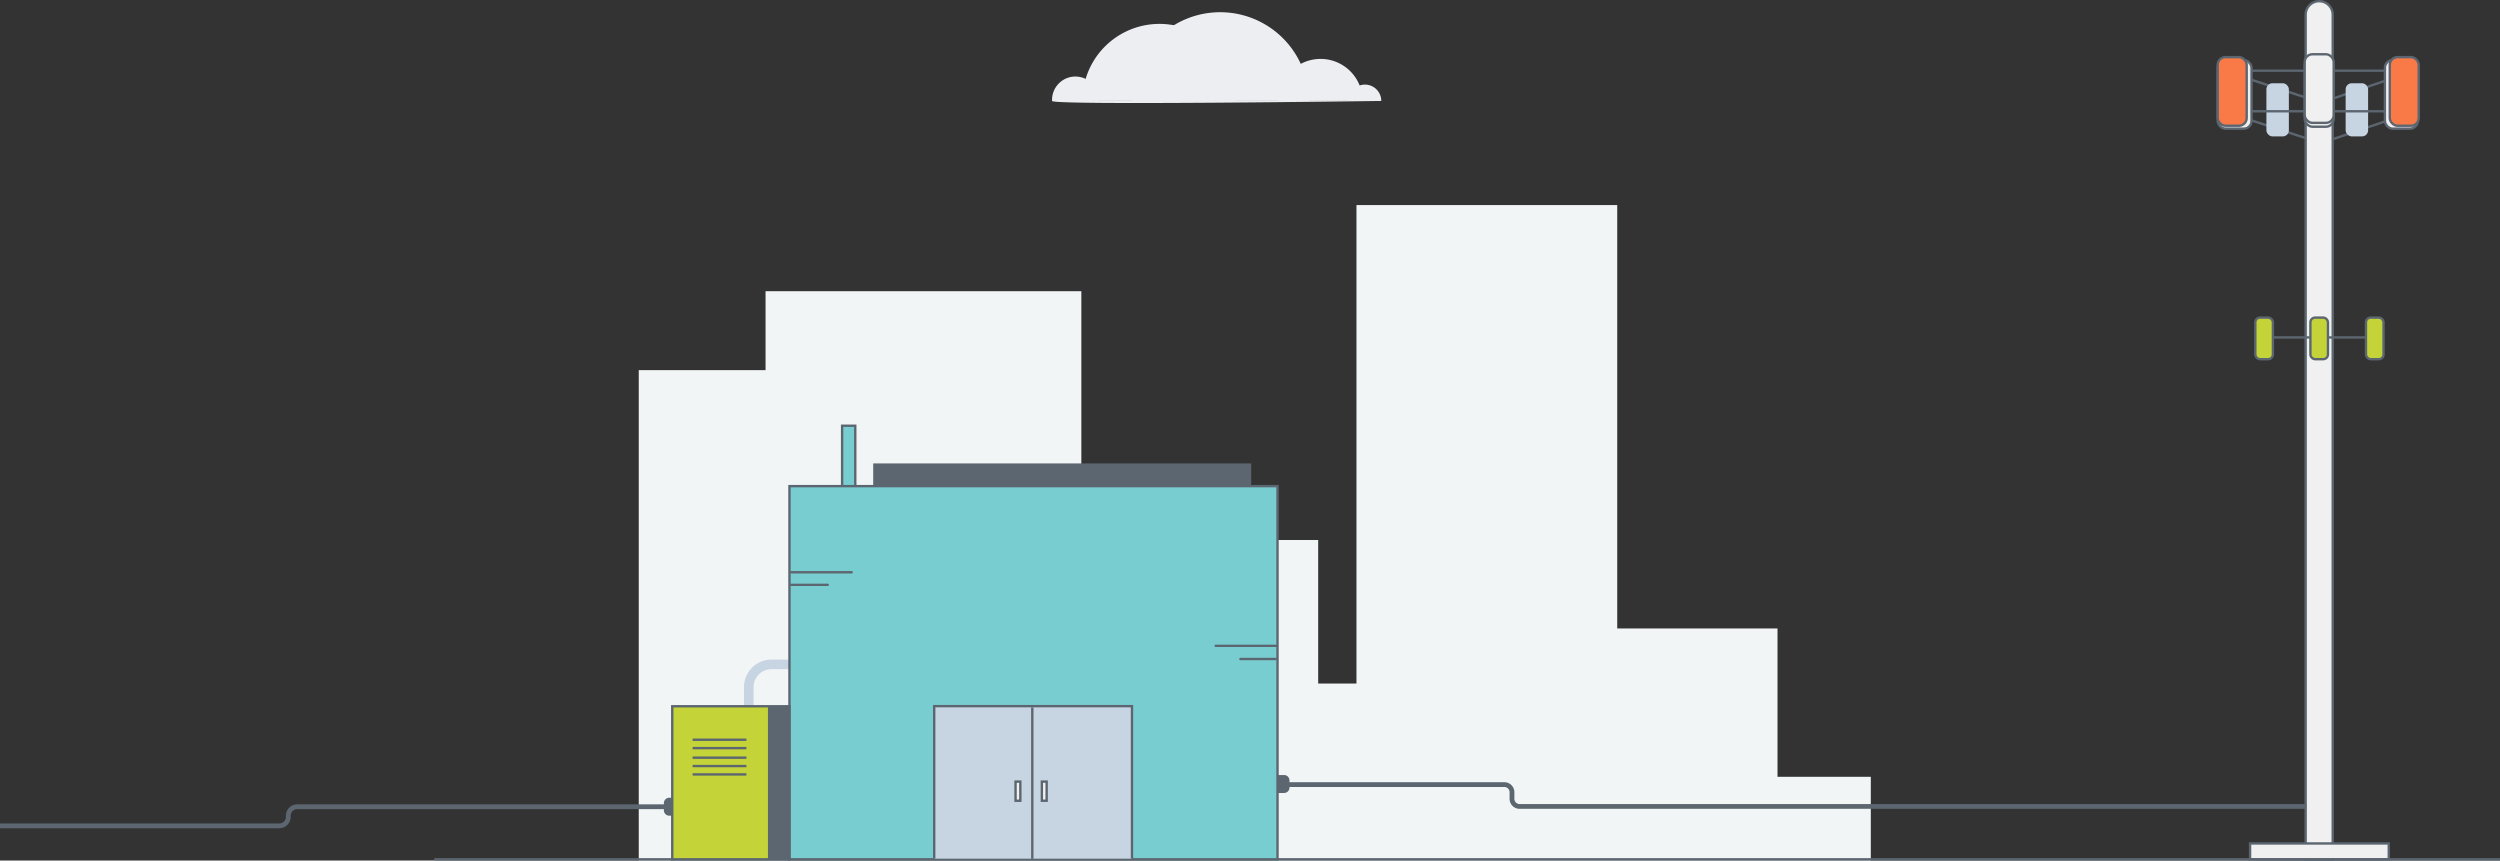 <svg xmlns="http://www.w3.org/2000/svg" viewBox="0 0 2090 719.42" role="presentation"><rect x="0" y="0" width="2090" height="719.42" fill="#333333" stroke="none"/><defs><style>.cls-1{fill:#f1f5f5;}.cls-2{fill:#eceef2;}.cls-12,.cls-13,.cls-3,.cls-8{fill:none;}.cls-10,.cls-11,.cls-12,.cls-13,.cls-3,.cls-4,.cls-6,.cls-7{stroke:#5c6670;}.cls-10,.cls-11,.cls-12,.cls-13,.cls-3,.cls-4,.cls-6,.cls-7,.cls-8{stroke-miterlimit:10;}.cls-10,.cls-11,.cls-12,.cls-3,.cls-4,.cls-6,.cls-7{stroke-width:2px;}.cls-4{fill:#f0f0f0;}.cls-11,.cls-5{fill:#c7d4e2;}.cls-6{fill:#fa7a47;}.cls-7{fill:#c4d438;}.cls-8{stroke:#c7d4e2;stroke-width:8px;}.cls-9{fill:#5c6670;}.cls-10{fill:#78cdd1;}.cls-12{stroke-linecap:round;}.cls-13{stroke-width:4px;}</style></defs><title>Artboard 1</title><g data-name="BG Elements"><polygon class="cls-1" points="640 309.42 534 309.42 534 719.42 1564 719.42 1564 649.42 1486 649.42 1486 525.42 1352 525.42 1352 171.42 1134 171.42 1134 571.42 1102 571.42 1102 451.42 904 451.42 904 243.42 640 243.42 640 309.42"/></g><g data-name="Layer 5"><path class="cls-2" d="M1094.24,84.39a74.17,74.17,0,0,0-148.35,0"/><path class="cls-2" d="M1139.13,84.39a35.13,35.13,0,1,0-70.27,0"/><path class="cls-2" d="M1033.73,84.39a64.41,64.41,0,1,0-128.83,0"/><path class="cls-2" d="M1127.42,84.39a13.66,13.66,0,1,1,27.33,0s-275.22,3.9-275.22,0a19.52,19.52,0,1,1,39,0"/><polyline class="cls-3" points="1858.85 93.02 1940.46 119.69 2016.41 93.83"/><polyline class="cls-3" points="1858.85 59.09 1940.46 85.75 2016.41 59.9"/><path class="cls-4" d="M1938.84,1h0a11.31,11.31,0,0,1,11.31,11.31V718.42a0,0,0,0,1,0,0h-22.62a0,0,0,0,1,0,0V12.31A11.31,11.31,0,0,1,1938.84,1Z"/><rect class="cls-5" x="1960.96" y="69.59" width="18.78" height="44.44" rx="5.04" ry="5.04"/><rect class="cls-5" x="1894.71" y="69.59" width="18.78" height="44.44" rx="5.04" ry="5.04"/><line class="cls-4" x1="1858.85" y1="59.09" x2="2017.22" y2="59.09"/><line class="cls-4" x1="2017.22" y1="93.02" x2="1858.85" y2="93.02"/><rect class="cls-4" x="1854" y="50.2" width="28.28" height="57.37" rx="6.5" ry="6.5"/><rect class="cls-4" x="1993.79" y="50.2" width="27.47" height="57.37" rx="6.5" ry="6.5"/><rect class="cls-4" x="1926.72" y="48.58" width="24.24" height="57.37" rx="6.5" ry="6.5"/><rect class="cls-4" x="1926.72" y="45.35" width="24.24" height="57.37" rx="6.5" ry="6.5"/><rect class="cls-6" x="1854" y="47.77" width="24.24" height="57.37" rx="6.5" ry="6.5"/><rect class="cls-6" x="1997.83" y="47.77" width="24.24" height="57.37" rx="6.5" ry="6.5"/><line class="cls-7" x1="1885.51" y1="282.09" x2="1993.05" y2="282.09"/><rect class="cls-7" x="1977.96" y="265.52" width="14.68" height="34.75" rx="3.94" ry="3.94"/><rect class="cls-7" x="1885.45" y="265.52" width="14.68" height="34.75" rx="3.94" ry="3.94"/><rect class="cls-7" x="1931.5" y="265.52" width="14.68" height="34.75" rx="3.94" ry="3.94"/><rect class="cls-4" x="1881.07" y="705.15" width="115.95" height="13.28"/><line class="cls-4" x1="2090" y1="718.42" x2="363" y2="718.42"/><path class="cls-8" d="M626,605.42v-31a19,19,0,0,1,19-19h43"/><path class="cls-9" d="M559.5,666.92H568a0,0,0,0,1,0,0v15a0,0,0,0,1,0,0h-8.5a4.5,4.5,0,0,1-4.5-4.5v-6A4.5,4.5,0,0,1,559.5,666.92Z"/><rect class="cls-10" x="704" y="355.91" width="11" height="51"/><rect class="cls-9" x="730" y="387.42" width="316" height="331"/><path class="cls-9" d="M1069.5,647.92h8.5a0,0,0,0,1,0,0v15a0,0,0,0,1,0,0h-8.5a4.5,4.5,0,0,1-4.5-4.5v-6A4.5,4.5,0,0,1,1069.5,647.92Z" transform="translate(2143 1310.85) rotate(180)"/><rect class="cls-10" x="660" y="406.42" width="408" height="312"/><rect class="cls-7" x="562" y="590.42" width="98" height="128"/><polyline class="cls-11" points="781 717.84 781 590.34 946.33 590.34 946.33 717.84"/><line class="cls-4" x1="863" y1="717.99" x2="863" y2="591.42"/><rect class="cls-4" x="849" y="653.42" width="4" height="16"/><rect class="cls-4" x="871" y="653.42" width="4" height="16"/><rect class="cls-9" x="642" y="590.42" width="18" height="128"/><line class="cls-4" x1="579" y1="618.42" x2="624" y2="618.42"/><line class="cls-4" x1="579" y1="625.42" x2="624" y2="625.42"/><line class="cls-4" x1="579" y1="633.42" x2="624" y2="633.42"/><line class="cls-4" x1="579" y1="640.42" x2="624" y2="640.42"/><line class="cls-4" x1="579" y1="647.42" x2="624" y2="647.42"/><line class="cls-12" x1="661.33" y1="478.42" x2="712" y2="478.42"/><line class="cls-12" x1="1016.33" y1="539.92" x2="1067" y2="539.92"/><line class="cls-12" x1="1037" y1="550.92" x2="1066.5" y2="550.92"/><line class="cls-12" x1="661.33" y1="488.92" x2="692" y2="488.92"/><path class="cls-13" d="M1076,655.92h181.63a6.38,6.38,0,0,1,6.38,6.38v5.5a6.38,6.38,0,0,0,6.38,6.38H1928"/><path class="cls-13" d="M557,674.42H248.5a7.5,7.5,0,0,0-7.5,7.5v1a7.5,7.5,0,0,1-7.5,7.5H0"/></g></svg>